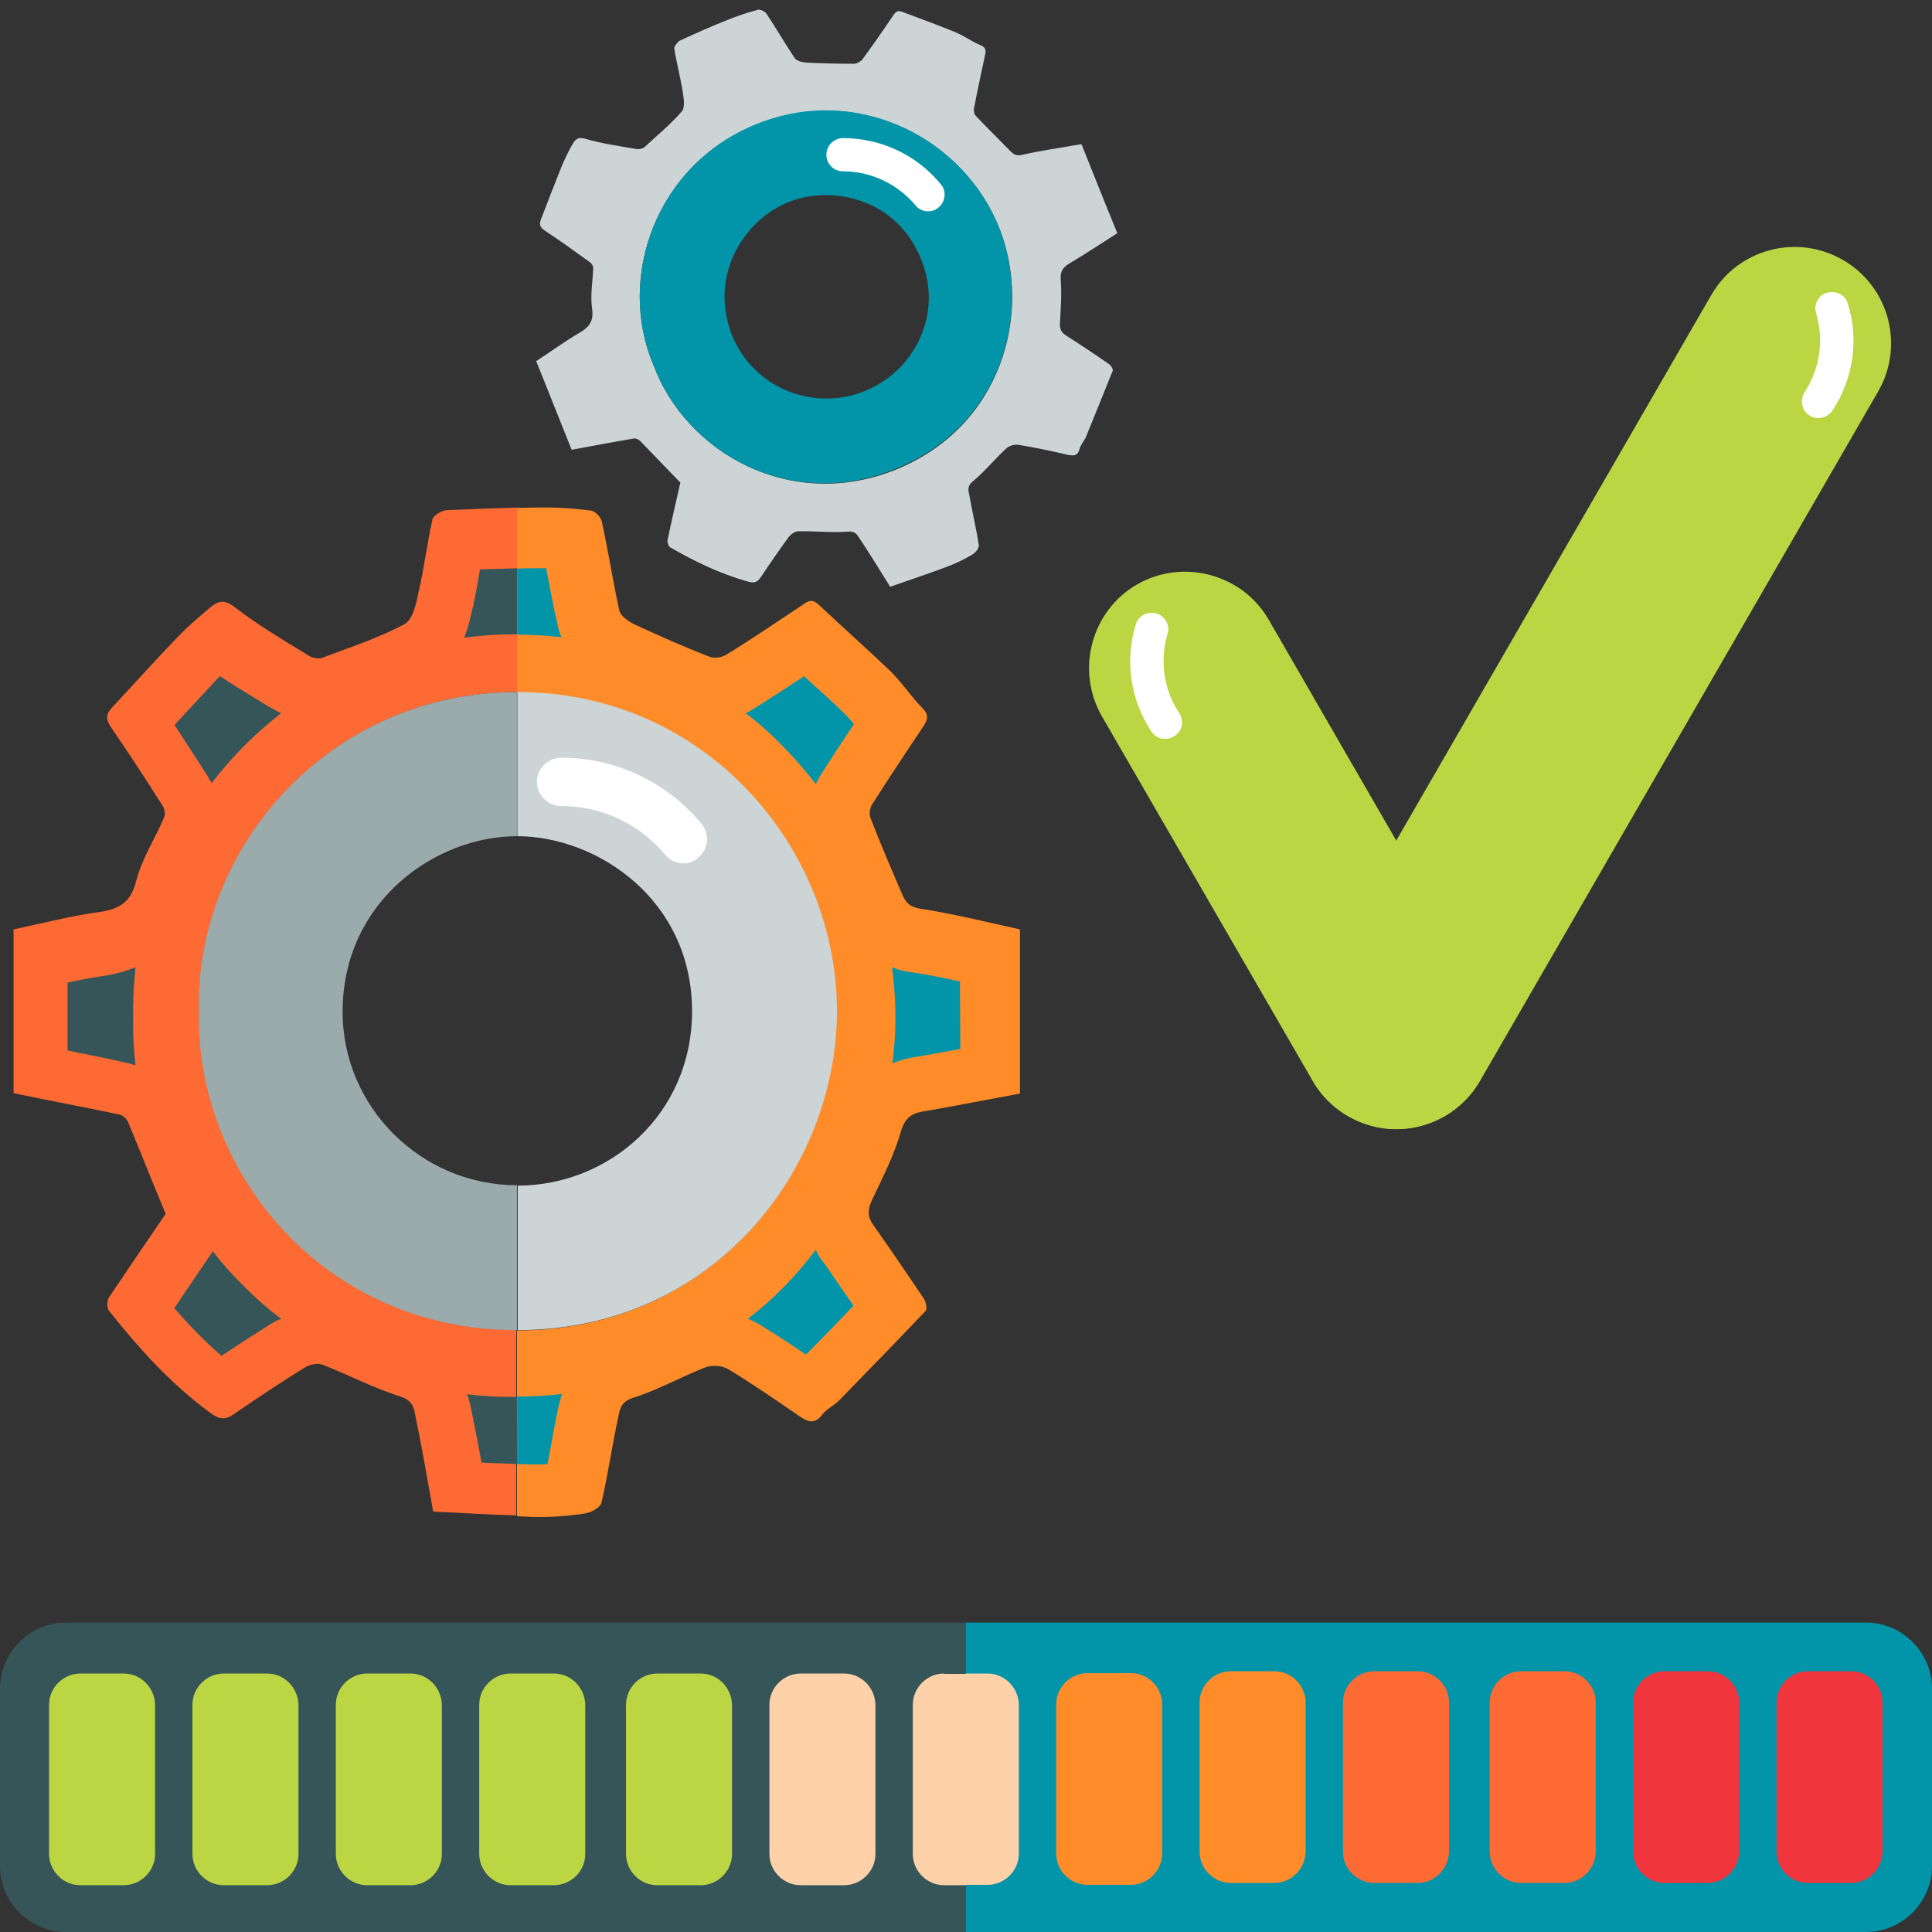 <?xml version="1.0" encoding="utf-8"?>
<!-- Generator: Adobe Illustrator 19.0.0, SVG Export Plug-In . SVG Version: 6.00 Build 0)  -->
<svg version="1.1" id="Layer_1" xmlns="http://www.w3.org/2000/svg" xmlns:xlink="http://www.w3.org/1999/xlink" x="0px" y="0px"
	 viewBox="206 -206 512 512" style="enable-background:new 206 -206 512 512;" xml:space="preserve">
<rect x="206" y="-206" width="512" height="512" fill="#333333" stroke="none"/>
<style type="text/css">
	.st0{display:none;}
	.st1{display:inline;}
	.st2{fill:#CDD4D5;}
	.st3{fill:#0295AA;}
	.st4{fill:#FFFFFF;}
	.st5{fill:#FF8C29;}
	.st6{fill:#FD6A33;}
	.st7{fill:#9BAAAB;}
	.st8{fill:#365558;}
	.st9{fill:#BCD643;}
	.st10{fill:#FFD1A9;}
	.st11{fill:#F0353D;}
</style>
<g id="Layer_3" class="st0">
	<rect x="824" y="-824.4" class="st1" width="512" height="512.8"/>
</g>
<path class="st2" d="M386.3-78.1c-3.7-3.8-7.1-7.4-10.6-11c-0.4-0.4-1.2-0.8-1.7-0.7c-5.3,0.9-10.6,1.9-16.5,3
	c-3.1-7.7-6.2-15.5-9.4-23.5c4-2.6,7.5-5.2,11.3-7.4c2.8-1.6,4-3.2,3.5-6.6c-0.5-3.5,0.2-7.2,0.3-10.7c0-0.6-0.5-1.3-1-1.6
	c-3.9-2.8-7.7-5.6-11.7-8.2c-1.2-0.8-1.7-1.5-1.2-2.9c1.8-4.7,3.6-9.4,5.5-14.1c0.8-1.9,1.7-3.8,2.7-5.6c0.8-1.4,1.4-2.5,3.7-1.8
	c4.4,1.3,9,1.9,13.5,2.7c0.6,0.1,1.6-0.1,2.1-0.5c3.3-3.1,6.9-6,9.9-9.5c0.9-1,0.5-3.6,0.2-5.3c-0.6-3.8-1.6-7.5-2.2-11.3
	c-0.1-0.6,0.8-1.7,1.4-2.1c4.3-2,8.6-3.9,12.9-5.6c2.5-1,5.2-1.9,7.8-2.6c0.6-0.2,1.9,0.4,2.3,1c2.6,3.9,4.9,7.9,7.5,11.8
	c0.6,0.8,2,1.1,3.1,1.2c4.1,0.2,8.3,0.3,12.6,0.3c0.8,0,1.8-0.6,2.2-1.1c2.8-3.8,5.5-7.7,8.2-11.7c0.6-0.9,1.1-1.4,2.3-1
	c4.7,1.8,9.5,3.5,14.1,5.4c2.4,1,4.4,2.5,6.8,3.5c1.5,0.6,1.4,1.6,1.1,2.8c-1,4.7-2,9.3-2.9,14c-0.1,0.6,0.1,1.6,0.6,2
	c2.9,3.1,5.9,6,8.9,9.1c1,1,1.7,1.5,3.4,1.1c4.9-1.1,9.9-1.8,15.6-2.8c3.1,7.7,6.2,15.6,9.5,23.6c-4.4,2.8-8.3,5.4-12.5,7.9
	c-1.7,1-2.7,2-2.5,4.4c0.3,3.8,0,7.7-0.2,11.5c-0.1,1.5,0.3,2.5,1.6,3.3c3.9,2.5,7.7,5,11.4,7.6c0.5,0.3,1.1,1.3,1,1.7
	c-2.4,6-4.8,11.9-7.2,17.8c-0.5,1-1.4,2-1.6,3c-0.6,2-1.7,1.8-3.3,1.5c-4.2-1-8.5-1.9-12.8-2.6c-1.1-0.2-2.6,0.2-3.4,1
	c-3,2.8-5.6,6-8.7,8.6c-1.4,1.1-1.4,2.1-1.1,3.3c0.8,4.6,1.9,9.1,2.6,13.7c0.1,0.8-1,2.1-1.8,2.5c-2.3,1.4-4.7,2.5-7.2,3.4
	c-4.8,1.8-9.7,3.4-14.5,5.1c-3-4.8-5.6-9.1-8.5-13.4c-0.5-0.8-1.3-1.4-2.8-1.2c-4.3,0.3-8.7-0.2-13-0.1c-0.9,0-1.9,0.7-2.5,1.4
	c-2.5,3.4-4.9,6.9-7.3,10.5c-1,1.5-1.7,2-3.7,1.4c-7.4-2.1-14-5.3-20.4-9c-0.5-0.2-0.9-1.4-0.8-1.9C384-68.1,385.2-73.3,386.3-78.1z
	 M379.2-109.2c8.6,23.1,36.2,38.9,64.1,27.7c28.3-11.4,36.2-41.5,27.7-63.6c-9.2-23.8-37.1-38.7-64-28
	C379.8-162.7,369.3-132.4,379.2-109.2z"/>
<path class="st3" d="M379.2-109.2c-9.9-23.2,0.6-53.5,27.7-64.1c26.9-10.6,54.9,4.4,64,28c8.6,22.2,0.6,52.3-27.7,63.6
	C415.4-70.3,387.8-86.1,379.2-109.2z M435-102.3c13.2-5.2,21.1-20.3,15.1-35c-6.4-16.1-23.6-19.7-35-15.2
	c-11.7,4.6-21.3,19.2-15.2,35.1C405.3-103.5,421.2-96.8,435-102.3z"/>
<path class="st4" d="M451.9-150c-1.3,0-2.5-0.6-3.3-1.6c-4.8-5.7-11.8-9-19.2-9c-2.5,0-4.4-2-4.4-4.4c0-2.4,2-4.4,4.4-4.4
	c10,0,19.5,4.4,25.9,12.2c1.6,1.8,1.3,4.6-0.6,6.2C453.9-150.3,452.9-150,451.9-150z"/>
<g>
	<path class="st5" d="M444.8,93.7c1.2-4,3.3-4.8,6.7-5.3c8.1-1.4,16.1-3,24.8-4.6c0-14.8,0-29.2,0-43.5c-9.5-2.1-18-4.2-26.5-5.5
		c-2.9-0.5-3.9-1.8-4.8-4c-2.9-6.7-5.7-13.3-8.3-20c-0.4-1-0.2-2.6,0.4-3.6c4.4-6.9,8.9-13.7,13.4-20.4c1.1-1.7,2-3.1,0-5.1
		c-3.1-3.1-5.5-6.9-8.6-9.9c-6.3-6-12.7-11.7-19-17.6c-1.6-1.5-2.7-1-4.2,0.1c-6.8,4.5-13.5,9.1-20.4,13.3c-1.2,0.7-3.1,0.9-4.4,0.4
		c-6.7-2.6-13.2-5.5-19.7-8.5c-1.7-0.8-3.8-2.3-4.1-3.8c-1.7-7.8-2.9-15.7-4.6-23.4c-0.2-1.2-1.8-2.9-3-3c-4.7-0.6-9.4-0.9-14.1-0.8
		c-1.8,0-3.6,0.1-5.4,0.1v48.9c0.2,0,0.3,0,0.5,0c49.7,0.2,84.6,41.7,84.1,85.3c-0.4,40.8-32.1,83.6-84.4,83.8c-0.1,0-0.2,0-0.2,0
		v49.2c1.4,0.1,2.8,0.1,4.2,0.2c4.5,0.1,9.1-0.2,13.7-0.9c1.7-0.2,4.2-1.6,4.5-2.9c1.8-7.8,2.9-15.7,4.6-23.4c0.4-2,1-3.5,3.9-4.4
		c6.6-2.1,12.7-5.6,19.2-8.1c1.7-0.6,4.4-0.4,6,0.6c6.4,3.9,12.5,8.1,18.6,12.3c2.2,1.5,4.1,2.5,6.2-0.3c1.1-1.5,3.1-2.4,4.5-3.8
		c7.7-7.9,15.3-15.7,22.9-23.7c0.5-0.5,0.1-2.4-0.5-3.3c-4.4-6.5-8.8-13-13.4-19.5c-1.5-2.1-1.5-4-0.4-6.4
		C440,105.9,443,100,444.8,93.7z"/>
	<path class="st6" d="M258.8,61.7c-1-43.1,34.6-84.3,84.3-84.3v-48.9c-6.3,0.2-12.5,0.4-18.8,0.7c-1.3,0.1-3.4,1.4-3.7,2.4
		c-1.4,6.4-2.2,13-3.7,19.4c-0.6,3-1.5,7.2-3.7,8.4c-6.9,3.7-14.4,6.1-21.7,8.9c-1,0.4-2.6,0.1-3.6-0.5c-6.7-4.1-13.5-8.1-19.7-12.9
		c-3.2-2.5-4.9-1.3-7.1,0.6c-2.7,2.3-5.4,4.6-7.9,7.2c-6,6.2-11.7,12.6-17.6,18.9c-1.8,2-1.4,3.3,0,5.4c4.6,6.7,9.1,13.6,13.4,20.4
		c0.6,0.9,0.9,2.3,0.5,3.2c-2.4,5.6-5.9,11-7.4,16.8c-1.4,5.7-4.4,7.5-9.8,8.3c-7.4,1-14.7,2.9-22.7,4.6c0,14.8,0,29.2,0,43.4
		c10.1,2.1,19.2,3.8,28.2,5.7c0.9,0.2,1.9,1.3,2.2,2.1c3.3,7.9,6.4,15.8,9.9,24.2c-4.8,7-9.9,14.5-15,22.1c-0.6,0.9-0.6,2.8,0,3.6
		c7.9,9.9,16.4,19.4,26.8,27c3,2.2,4.4,1.7,6.8,0c6-4.1,12.1-8.2,18.3-12c1.3-0.8,3.5-1.3,4.8-0.7c6.9,2.7,13.5,6.2,20.5,8.4
		c2.5,0.8,3.3,2.1,3.7,3.7c1.8,8.6,3.3,17.3,5,26.8c7.2,0.3,14.6,0.8,22,1v-49.2C291.6,146.5,257.7,103.9,258.8,61.7z"/>
	<path class="st2" d="M343.6-22.6c-0.2,0-0.3,0-0.5,0v38.2h0.1c21.1,0.1,46.2,16.8,46.2,46.4c0,27.3-22,46.2-46.2,46.2v38.3
		c0.1,0,0.2,0,0.2,0c52.3-0.2,84-43.1,84.4-83.8C428.2,19.1,393.3-22.4,343.6-22.6z"/>
	<path class="st7" d="M343,108.1c-25.4,0-46.4-20.8-46.2-46.3c0.2-29.2,24.8-46.2,46.2-46.2v-38.2c-49.7,0-85.3,41.2-84.3,84.4
		c-1.1,42.2,32.7,84.8,84.3,84.7V108.1C343.1,108.1,343,108.1,343,108.1z"/>
	<path class="st4" d="M387.1,22.8c-1.8,0-3.6-0.8-4.8-2.3c-6.9-8.2-16.9-12.9-27.6-12.9c-3.5,0-6.4-2.9-6.4-6.4s2.9-6.4,6.4-6.4
		c14.4,0,28,6.4,37.2,17.5c2.2,2.7,1.9,6.7-0.8,8.9C390,22.3,388.6,22.8,387.1,22.8z"/>
	<path class="st3" d="M343.1,182c1.3,0,2.5,0.1,3.8,0.1c0.3,0,0.7,0,1,0c1,0,2.1,0,3.2-0.1c0.3-1.6,0.6-3.2,0.9-4.8
		c0.6-3.3,1.2-6.6,1.9-9.9c0.3-1.4,0.6-2.7,1.1-3.9c-3.8,0.5-7.8,0.7-11.8,0.7L343.1,182L343.1,182z"/>
	<path class="st3" d="M354.8-37.1c-0.4-1-0.8-2-1-3.2c-1.1-4.6-1.9-9.3-2.8-13.7c-0.1-0.5-0.2-0.9-0.2-1.4c-0.8,0-1.6,0-2.4,0h-0.8
		c-1.4,0-2.9,0-4.4,0.1v17.5C347.1-37.8,351-37.6,354.8-37.1z"/>
	<path class="st3" d="M419.5-26.4c-0.2-0.2-0.2-0.2-0.4-0.4c-4.5,3-8.7,5.7-13,8.4c-0.8,0.5-1.6,1-2.5,1.4c3.6,2.7,6.9,5.7,10.1,9
		c3,3.1,5.9,6.4,8.5,9.8c0.3-0.7,0.7-1.4,1.1-2.1c2.9-4.6,6-9.3,9-13.8c-0.6-0.8-1.3-1.5-1.8-2.1C427-19.7,423.3-22.9,419.5-26.4z"
		/>
	<path class="st3" d="M422.2,125.2c-5.1,6.8-11.1,13-18,18.3c1,0.4,2,0.9,2.9,1.4c4.3,2.6,8.4,5.3,12.5,8.1c3.9-4,8.2-8.3,12.6-13
		c-2.5-3.5-5-7.2-7.6-11C423.5,127.8,422.7,126.4,422.2,125.2z"/>
	<path class="st3" d="M460.4,54.1c-4.5-1-9-1.9-13.2-2.5c-1.7-0.2-3.3-0.6-4.8-1.3c0.6,4.5,0.9,9.1,0.9,13.7c0,4-0.3,7.9-0.8,11.8
		c1.9-0.8,4-1.4,6.2-1.7c3.9-0.7,7.8-1.4,11.8-2.1L460.4,54.1z"/>
	<path class="st8" d="M233,52.7c-2.9,0.4-5.9,1-9.1,1.7v18c5.4,1.1,10.6,2.1,15.8,3.3c0.8,0.2,1.5,0.4,2.2,0.6
		c-0.5-4.3-0.7-8.7-0.6-13c-0.1-4.3,0.2-8.7,0.6-13C239.4,51.4,236.3,52.2,233,52.7z"/>
	<path class="st8" d="M331.3-45l-0.1,0.3c-0.5,2.1-1,4.8-2.2,7.7c4.4-0.6,8.7-0.9,13.2-0.9h0.4c0.2,0,0.3,0,0.5,0v-17.5
		c-3.3,0.1-6.6,0.2-9.9,0.3C332.6-51.8,332.1-48.5,331.3-45z"/>
	<path class="st8" d="M342.6,164.2H342c-4.1,0-8.2-0.2-12.2-0.7c0.4,1,0.6,2.1,0.9,3.1c1,5,2,9.9,2.9,15c3.2,0.2,6.4,0.2,9.5,0.4
		v-17.8C343,164.2,342.7,164.2,342.6,164.2z"/>
	<path class="st8" d="M262.4,125.6c0,0-2.8,4.1-3.8,5.6c-2.1,3.1-4.3,6.3-6.4,9.5c3.7,4.2,7.8,8.6,12.5,12.6c4.4-2.9,8.7-5.7,13-8.4
		c0.9-0.6,1.8-1,2.8-1.4c-3.7-2.8-7.2-5.9-10.4-9.2C267.2,131.5,264.8,128.7,262.4,125.6z"/>
	<path class="st8" d="M274.2-20.6c-3.3-2-6.6-4-9.9-6.2c-0.4,0.3-0.7,0.7-1,1c-3.1,3.3-6.2,6.7-9.2,9.9c-0.6,0.6-1.3,1.4-1.8,2.1
		c3,4.6,6,9.2,8.8,13.6c0.3,0.6,0.6,1.1,1,1.7c2.5-3.2,5.1-6.2,7.9-9.1c3.3-3.4,6.8-6.5,10.5-9.4c-0.7-0.3-1.4-0.7-2.1-1.1
		C276.9-18.9,275.6-19.7,274.2-20.6z"/>
</g>
<path class="st3" d="M700.5,224H461.9v82h238.6c9.6,0,17.5-7.9,17.5-17.5v-47C718,231.9,710.1,224,700.5,224z"/>
<path class="st8" d="M223.5,224c-9.6,0-17.5,7.9-17.5,17.5v47c0,9.6,7.9,17.5,17.5,17.5h238.4v-82H223.5z"/>
<path class="st9" d="M238.8,237.5h-11.5c-4.5,0-8.3,3.7-8.3,8.3v39.5c0,4.5,3.7,8.3,8.3,8.3h11.5c4.5,0,8.3-3.7,8.3-8.3v-39.5
	C247,241.2,243.3,237.5,238.8,237.5z"/>
<path class="st9" d="M276.8,237.5h-11.5c-4.5,0-8.3,3.7-8.3,8.3v39.5c0,4.5,3.7,8.3,8.3,8.3h11.5c4.5,0,8.3-3.7,8.3-8.3v-39.5
	C285,241.2,281.3,237.5,276.8,237.5z"/>
<path class="st9" d="M314.8,237.5h-11.5c-4.5,0-8.3,3.7-8.3,8.3v39.5c0,4.5,3.7,8.3,8.3,8.3h11.5c4.5,0,8.3-3.7,8.3-8.3v-39.5
	C323,241.2,319.3,237.5,314.8,237.5z"/>
<path class="st9" d="M352.8,237.5h-11.5c-4.5,0-8.3,3.7-8.3,8.3v39.5c0,4.5,3.7,8.3,8.3,8.3h11.5c4.5,0,8.3-3.7,8.3-8.3v-39.5
	C361,241.2,357.3,237.5,352.8,237.5z"/>
<path class="st9" d="M391.7,237.5h-11.5c-4.5,0-8.3,3.7-8.3,8.3v39.5c0,4.5,3.7,8.3,8.3,8.3h11.5c4.5,0,8.3-3.7,8.3-8.3v-39.5
	C399.9,241.2,396.2,237.5,391.7,237.5z"/>
<path class="st10" d="M429.7,237.5h-11.5c-4.5,0-8.3,3.7-8.3,8.3v39.5c0,4.5,3.7,8.3,8.3,8.3h11.5c4.5,0,8.3-3.7,8.3-8.3v-39.5
	C437.9,241.2,434.2,237.5,429.7,237.5z"/>
<path class="st10" d="M467.7,237.5h-5.8v56h5.8c4.5,0,8.3-3.7,8.3-8.3v-39.5C475.9,241.2,472.2,237.5,467.7,237.5z"/>
<path class="st10" d="M456.2,237.5c-4.5,0-8.3,3.7-8.3,8.3v39.5c0,4.5,3.7,8.3,8.3,8.3h5.8v-56H456.2z"/>
<path class="st5" d="M505.7,293.5h-11.5c-4.5,0-8.3-3.7-8.3-8.3v-39.5c0-4.5,3.7-8.3,8.3-8.3h11.5c4.5,0,8.3,3.7,8.3,8.3v39.5
	C513.9,289.8,510.2,293.5,505.7,293.5z"/>
<path class="st5" d="M543.7,293h-11.5c-4.5,0-8.3-3.7-8.3-8.3v-39.5c0-4.5,3.7-8.3,8.3-8.3h11.5c4.5,0,8.3,3.7,8.3,8.3v39.5
	C551.9,289.3,548.2,293,543.7,293z"/>
<path class="st6" d="M581.7,293h-11.5c-4.5,0-8.3-3.7-8.3-8.3v-39.5c0-4.5,3.7-8.3,8.3-8.3h11.5c4.5,0,8.3,3.7,8.3,8.3v39.5
	C589.9,289.3,586.2,293,581.7,293z"/>
<path class="st6" d="M620.6,293h-11.5c-4.5,0-8.3-3.7-8.3-8.3v-39.5c0-4.5,3.7-8.3,8.3-8.3h11.5c4.5,0,8.3,3.7,8.3,8.3v39.5
	C628.8,289.3,625.1,293,620.6,293z"/>
<path class="st11" d="M658.6,293h-11.5c-4.5,0-8.3-3.7-8.3-8.3v-39.5c0-4.5,3.7-8.3,8.3-8.3h11.5c4.5,0,8.3,3.7,8.3,8.3v39.5
	C666.8,289.3,663.1,293,658.6,293z"/>
<path class="st11" d="M696.6,293h-11.5c-4.5,0-8.3-3.7-8.3-8.3v-39.5c0-4.5,3.7-8.3,8.3-8.3h11.5c4.5,0,8.3,3.7,8.3,8.3v39.5
	C704.8,289.3,701.1,293,696.6,293z"/>
<path class="st9" d="M588.8,89.8L588.8,89.8c-12.2,7-27.9,2.8-34.9-9.3L498-16.2c-7-12.2-2.8-27.9,9.3-34.9l0,0
	c12.2-7,27.9-2.8,34.9,9.3L598.1,55C605.1,67.1,600.9,82.8,588.8,89.8z"/>
<path class="st9" d="M563.3,89.8L563.3,89.8c-12.2-7-16.4-22.7-9.3-34.9l105.5-182.7c7-12.2,22.7-16.4,34.9-9.3l0,0
	c12.2,7,16.4,22.7,9.3,34.9L598.2,80.5C591.1,92.7,575.4,96.9,563.3,89.8z"/>
<path class="st4" d="M514.9-41.6c0.7,1.1,0.9,2.4,0.5,3.6c-2.1,7.1-1,14.8,3.1,21c1.4,2.1,0.8,4.8-1.3,6.1s-4.8,0.8-6.1-1.3
	c-5.5-8.3-7.1-18.7-4.1-28.3c0.6-2.3,3.1-3.6,5.5-2.9C513.5-43.1,514.3-42.5,514.9-41.6z"/>
<path class="st4" d="M690.2-128.4c2.4-0.7,4.9,0.6,5.5,2.9c3,9.6,1.4,20-4.1,28.3c-1.3,2-4.1,2.6-6.1,1.3c-2-1.3-2.6-4-1.3-6.1
	c4.1-6.2,5.2-13.8,3.1-21c-0.4-1.2-0.2-2.6,0.5-3.6C688.3-127.5,689.1-128.1,690.2-128.4z"/>
</svg>
